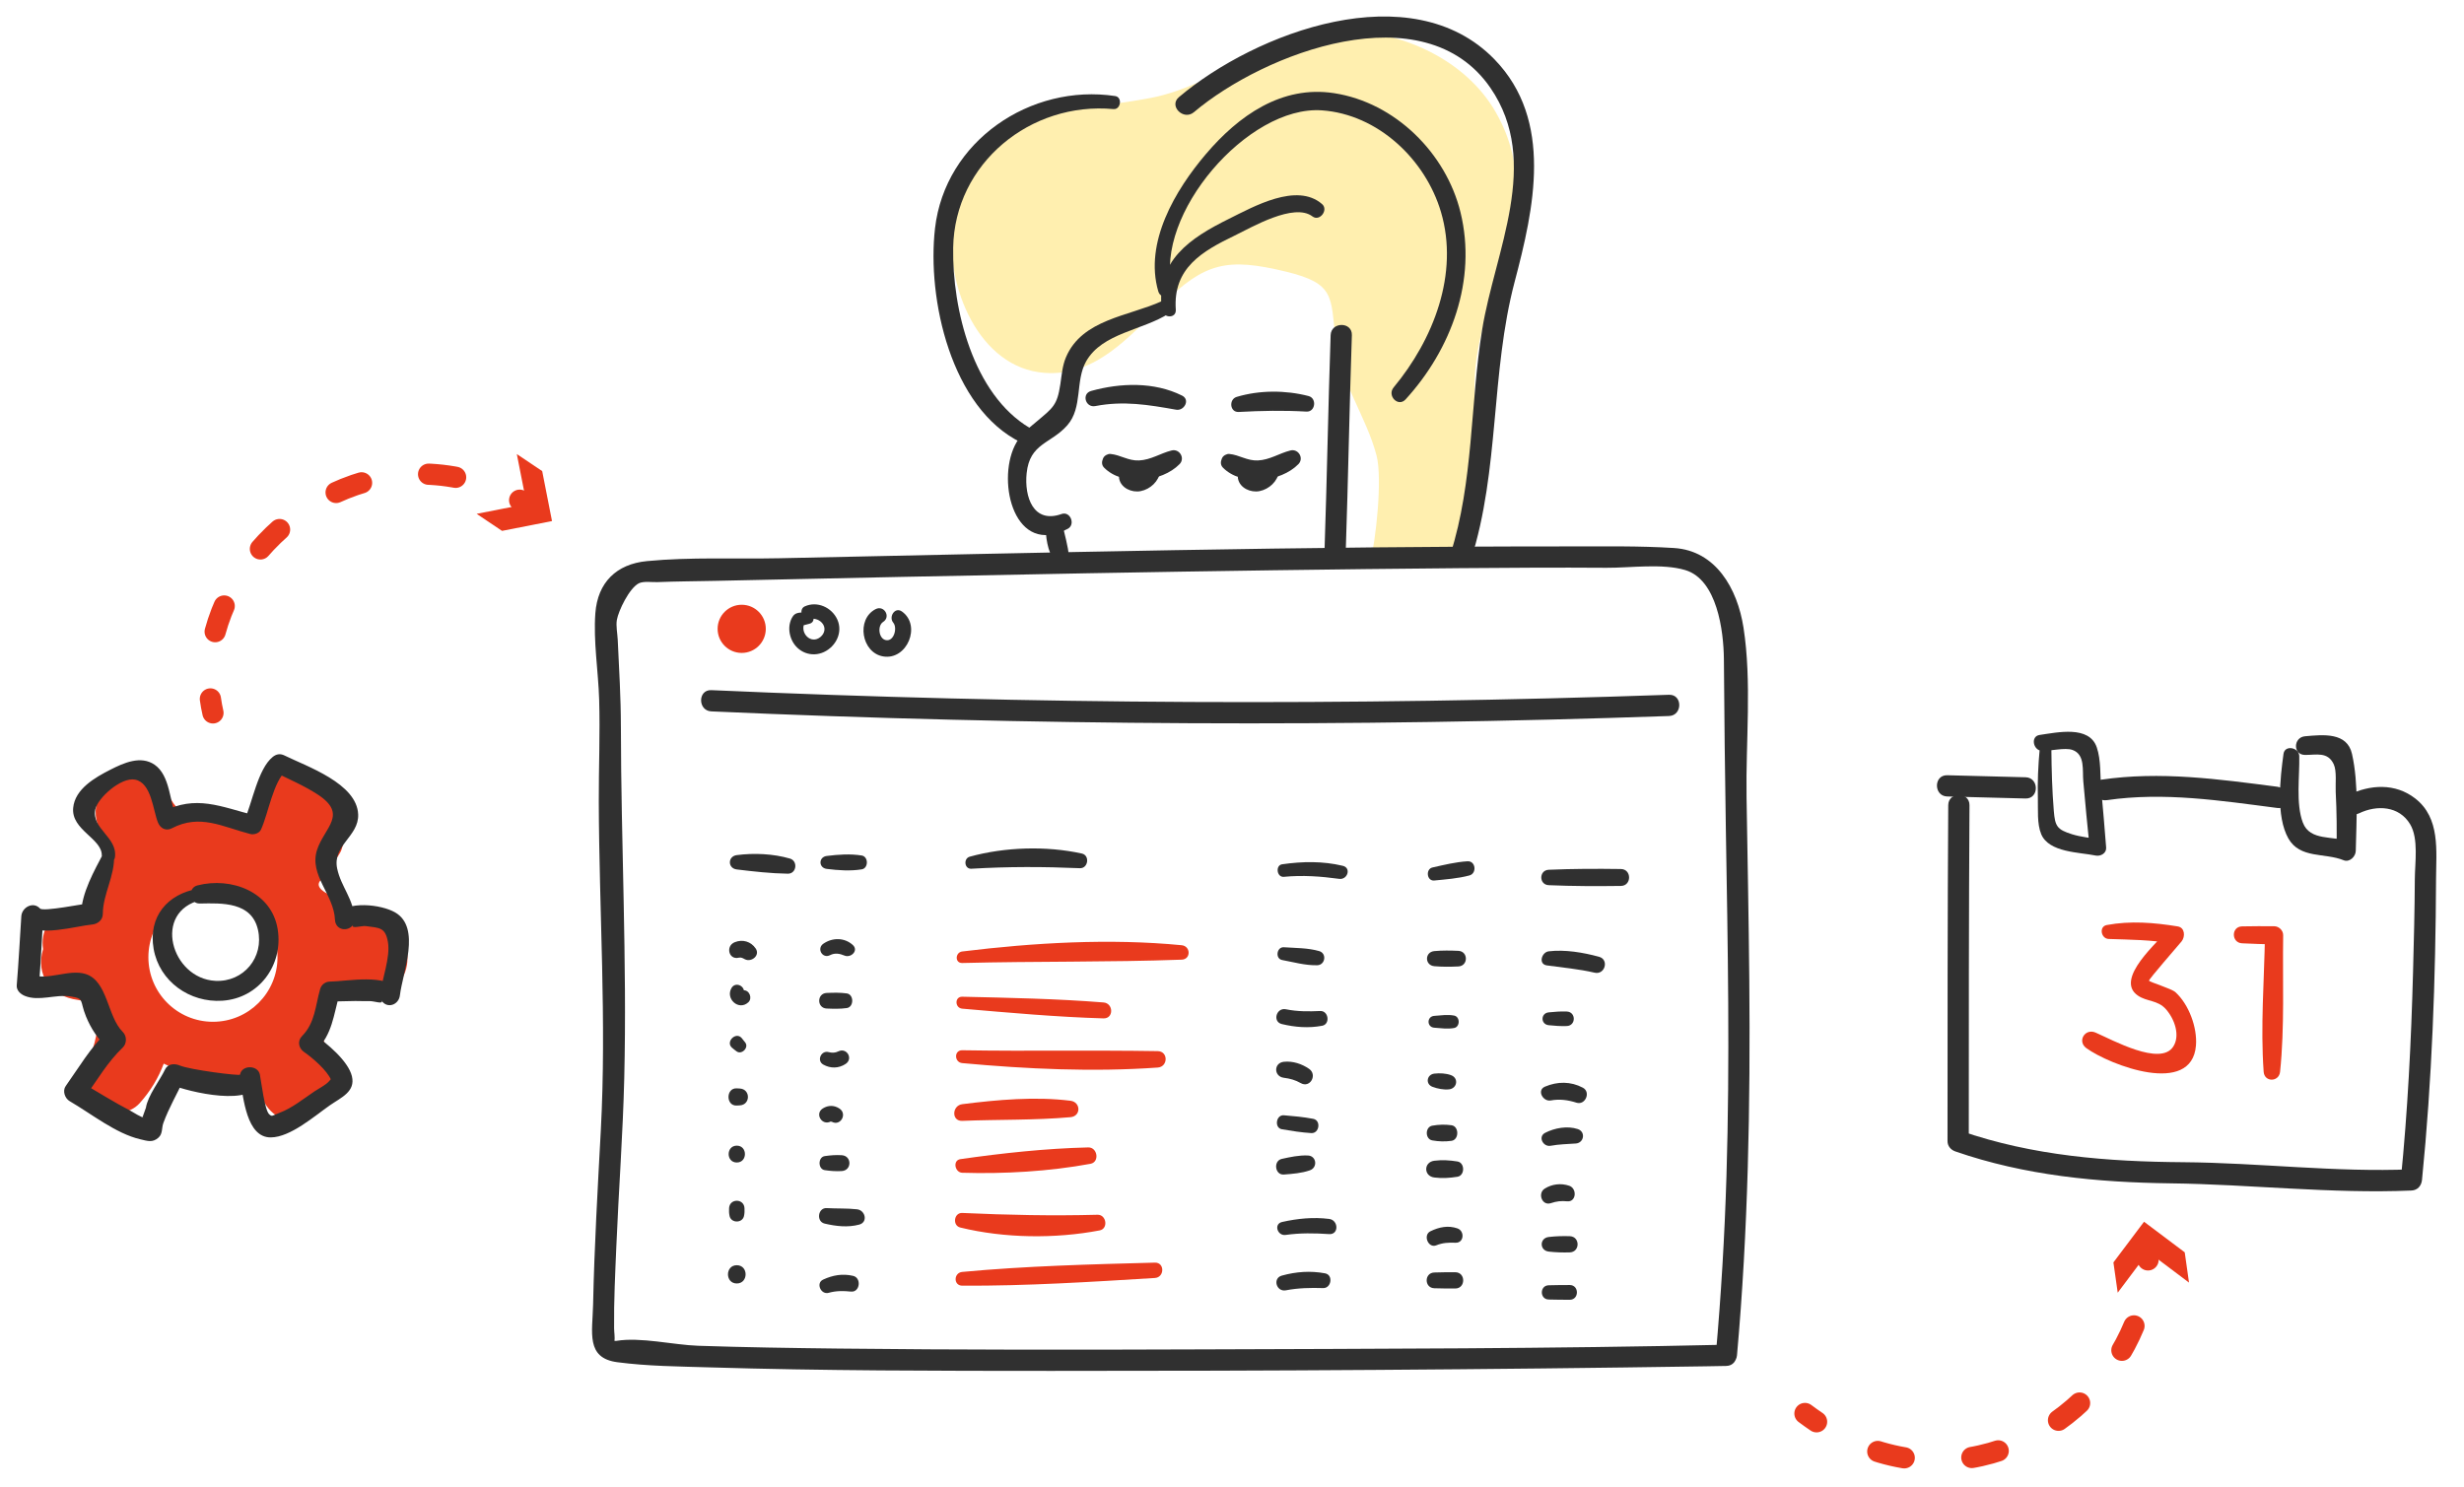 <?xml version="1.0" encoding="utf-8"?>
<!-- Generator: Adobe Illustrator 20.1.0, SVG Export Plug-In . SVG Version: 6.00 Build 0)  -->
<svg version="1.1" xmlns="http://www.w3.org/2000/svg" xmlns:xlink="http://www.w3.org/1999/xlink" x="0px" y="0px"
	 viewBox="0 0 174 105" style="enable-background:new 0 0 174 105;" xml:space="preserve">
<style type="text/css">
	.st0{fill:none;stroke:#F7FAFC;stroke-width:39.997;stroke-linecap:round;stroke-linejoin:round;}
	.st1{fill:none;stroke:#F2F6F9;stroke-width:39.997;stroke-linecap:round;stroke-linejoin:round;}
	.st2{fill:#F7FAFC;}
	.st3{fill:#F2F6F9;}
	.st4{fill:#FFFFFF;}
	.st5{fill:#FCE0DE;}
	.st6{fill:#E6E6E6;}
	.st7{fill:#FFEFAF;}
	.st8{fill:#E93A1D;}
	.st9{fill:#303030;}
	.st10{fill:#E83D25;}
	.st11{fill:#B3B3B3;}
	.st12{fill:#666666;}
	.st13{fill:none;stroke:#E93A1D;stroke-width:1.5;stroke-linecap:round;stroke-linejoin:round;}
	.st14{fill:none;stroke:#E93A1D;stroke-width:1.5;stroke-linecap:round;stroke-linejoin:round;stroke-dasharray:2.026,5.065;}
	.st15{fill:none;stroke:#E93A1D;stroke-width:1.5;stroke-linecap:round;stroke-linejoin:round;stroke-dasharray:1.893,4.732;}
	.st16{fill:#777777;}
	.st17{fill:#172DF8;}
	.st18{fill:none;stroke:#E93A1D;stroke-width:1.5;stroke-linecap:round;stroke-linejoin:round;stroke-dasharray:1.92,4.799;}
	.st19{fill:none;stroke:#E93A1D;stroke-width:1.5;stroke-linecap:round;stroke-linejoin:round;stroke-dasharray:1.92,4.799;}
</style>
<g id="back">
</g>
<g id="Layer_2">
	<path class="st8" d="M26.142,64.813c-0.257,0.011-0.524,0.039-0.788,0.061c-0.863-0.345-1.554-0.896-2.064-1.661
		c-0.923-0.452-1.032-0.878-0.327-1.277c0.086-0.528,0.967-1.36,1.159-1.942
		c0.582-1.765,0.152-3.541-1.308-4.703c-2.759-2.195-4.027-0.147-4.51,2.35
		c-1.581,0.1-3.576,0.437-5.02-0.099c-1.397-0.519-1.184-1.801-2.471-2.566
		c-1.513-0.899-3.144-0.204-3.814,1.308c-0.852,1.923,0.789,3.027,0.868,4.803c0.079,1.781-1.4,2.744-2.934,3.129
		c-1.515,0.38-2.069,1.63-1.89,2.819c-0.544,1.808,0.504,3.335,2.469,3.592c2.46,0.321,0.945,3.784,0.467,5.017
		c-0.846,2.181,2.396,3.935,3.891,2.265c0.76-0.85,1.326-1.789,1.691-2.786c0.115,0.053,0.239,0.111,0.382,0.177
		c2.412,1.117,5.12-0.158,6.728,2.576c1.428,2.428,4.775,1.19,4.994-1.353c0.122-1.42-0.426-1.973-0.898-3.244
		c-0.361-0.974-0.868-0.381-0.386-1.603c0.534-1.355,2.48-1.446,3.761-1.512c0.233-0.018,0.471-0.045,0.715-0.083
		C29.847,69.611,29.134,64.686,26.142,64.813z M15.038,72.168c-2.518,0-4.559-2.041-4.559-4.559
		s2.041-4.559,4.559-4.559c2.518,0,4.559,2.041,4.559,4.559S17.556,72.168,15.038,72.168z"/>
	<path class="st7" d="M94.32,24.022c0.357,3.053,2.16,5.383,2.887,8.148c0.428,1.629-0.052,6.07-0.457,7.558
		c2.321,0.031,4.637,0.159,6.952,0.32c0.454-1.224,0.661-5.743,0.705-7.226c0.046-1.591-0.069-3.106-0.189-4.065
		c-0.931-7.423,5.605-13.455,1.419-20.813c-2.11-3.708-6.642-5.777-10.857-5.773
		c-4.759,0.004-8.9,3.862-13.506,4.744c-6.574,1.259-12.927,0.415-14.005,9.133
		c-0.503,4.063,1.804,9.956,6.51,10.288c3.593,0.253,5.974-2.57,8.298-4.848
		c2.992-2.934,4.557-3.319,8.757-2.297C94.297,20.033,93.961,20.955,94.32,24.022z"/>
	<g>
		<g>
			<g>
				<path class="st9" d="M93.965,23.675c-0.173,5.069-0.258,10.141-0.431,15.21c-0.033,0.966,1.467,0.964,1.5,0
					c0.173-5.069,0.258-10.141,0.431-15.21C95.498,22.71,93.998,22.711,93.965,23.675L93.965,23.675z"/>
			</g>
		</g>
		<g>
			<g>
				<path class="st9" d="M103.872,39.54c2.026-6.345,1.389-13.202,3.087-19.635c1.364-5.17,2.768-11.397-1.425-15.714
					C99.662-1.853,88.675,2.275,83.251,6.861c-0.738,0.624,0.328,1.681,1.061,1.061
					c4.947-4.184,16.261-8.523,20.938-1.715c3.616,5.265,0.31,11.535-0.586,17.082
					c-0.849,5.259-0.604,10.736-2.238,15.852C102.131,40.063,103.579,40.458,103.872,39.54L103.872,39.54z"/>
			</g>
		</g>
		<g>
			<g>
				<path class="st9" d="M78.753,6.784C72.784,5.886,66.741,9.951,66.028,16.124
					c-0.576,4.984,1.133,12.722,6.08,15.129c0.685,0.333,1.273-0.635,0.603-1.032
					c-3.995-2.372-5.475-8.397-5.401-12.727c0.103-5.959,5.462-10.328,11.318-9.789
					C79.148,7.753,79.276,6.863,78.753,6.784L78.753,6.784z"/>
			</g>
		</g>
		<g>
			<g>
				<path class="st9" d="M82.778,20.312C81.488,15.167,88.123,7.427,93.346,7.794c3.966,0.279,7.317,3.473,8.412,7.183
					c1.291,4.374-0.552,9.027-3.344,12.387c-0.484,0.582,0.319,1.421,0.845,0.845
					c3.23-3.537,5.045-8.432,3.878-13.209c-1.023-4.186-4.619-7.758-8.93-8.42
					c-3.706-0.569-6.744,1.592-9.05,4.302c-2.158,2.536-4.37,6.249-3.362,9.7
					C81.979,21.213,82.938,20.95,82.778,20.312L82.778,20.312z"/>
			</g>
		</g>
		<g>
			<g>
				<path class="st9" d="M83.031,21.874c-0.21-2.953,1.883-4.136,4.16-5.237c1.212-0.586,4.189-2.341,5.494-1.349
					c0.501,0.381,1.15-0.461,0.675-0.874c-1.789-1.554-4.849,0.188-6.585,1.047
					c-2.725,1.349-5.169,2.957-4.727,6.414C82.125,22.484,83.077,22.519,83.031,21.874L83.031,21.874z"/>
			</g>
		</g>
		<g>
			<g>
				<path class="st9" d="M77.347,28.681c1.996-0.385,3.739-0.093,5.708,0.256c0.564,0.1,1.013-0.699,0.42-0.996
					c-1.963-0.982-4.351-0.906-6.423-0.328C76.358,27.807,76.654,28.815,77.347,28.681L77.347,28.681z"/>
			</g>
		</g>
		<g>
			<g>
				<path class="st9" d="M87.473,29.097c1.614-0.089,3.166-0.118,4.783-0.026c0.634,0.036,0.754-0.942,0.149-1.099
					c-1.623-0.42-3.463-0.423-5.075,0.061C86.763,28.202,86.842,29.132,87.473,29.097L87.473,29.097z"/>
			</g>
		</g>
		<g>
			<g>
				<path class="st9" d="M82.053,21.267c-2.338,1.072-5.647,1.276-6.78,3.973c-0.258,0.615-0.296,1.248-0.394,1.895
					c-0.227,1.503-0.507,1.657-1.722,2.678c-0.619,0.519-1.125,0.901-1.496,1.66
					c-1.289,2.643,0.008,7.877,3.744,5.875c0.561-0.3,0.178-1.263-0.44-1.044
					c-2,0.709-2.637-1.217-2.467-2.877c0.218-2.137,1.713-2.071,2.869-3.386
					c1.107-1.259,0.548-3.143,1.336-4.526c1.147-2.012,3.991-2.175,5.856-3.384
					C83.108,21.776,82.633,21.001,82.053,21.267L82.053,21.267z"/>
			</g>
		</g>
		<g>
			<g>
				<path class="st9" d="M77.966,33.028c1.306,1.333,4.078,1.039,5.332-0.247c0.407-0.417-0.003-1.103-0.561-0.965
					c-0.796,0.197-1.453,0.666-2.303,0.705c-0.76,0.035-1.309-0.393-2.021-0.459
					c-0.182-0.017-0.431,0.119-0.505,0.29c-0.007,0.017-0.015,0.034-0.022,0.05
					C77.792,32.618,77.792,32.85,77.966,33.028L77.966,33.028z"/>
			</g>
		</g>
		<g>
			<g>
				<path class="st9" d="M79.033,33.814c0.133,0.664,0.897,0.995,1.518,0.874c0.682-0.134,1.287-0.699,1.379-1.386
					c0.058-0.433-0.537-0.728-0.873-0.501c-0.373,0.252-0.676,0.997-1.157,0.509
					C79.517,32.921,78.935,33.326,79.033,33.814L79.033,33.814z"/>
			</g>
		</g>
		<g>
			<g>
				<path class="st9" d="M86.359,33.028c1.306,1.333,4.078,1.039,5.332-0.247c0.407-0.417-0.003-1.103-0.561-0.965
					c-0.796,0.197-1.453,0.666-2.303,0.705c-0.76,0.035-1.309-0.393-2.021-0.459
					c-0.182-0.017-0.431,0.119-0.505,0.29c-0.007,0.017-0.015,0.034-0.022,0.05
					C86.184,32.618,86.184,32.85,86.359,33.028L86.359,33.028z"/>
			</g>
		</g>
		<g>
			<g>
				<path class="st9" d="M87.425,33.814c0.133,0.664,0.897,0.995,1.518,0.874c0.682-0.134,1.287-0.699,1.379-1.386
					c0.058-0.433-0.537-0.728-0.873-0.501c-0.373,0.252-0.676,0.997-1.157,0.509
					C87.909,32.921,87.327,33.326,87.425,33.814L87.425,33.814z"/>
			</g>
		</g>
		<g>
			<g>
				<path class="st9" d="M75.489,39.362c-0.053-0.815-0.335-1.661-0.491-2.465c-0.13-0.667-1.147-0.49-1.157,0.157
					c-0.013,0.827,0.129,1.898,0.632,2.584C74.762,40.03,75.528,39.957,75.489,39.362L75.489,39.362z"/>
			</g>
		</g>
	</g>
	<g>
		<g>
			<g>
				<path class="st9" d="M121.91,94.976c-12.381,0.287-24.777,0.285-37.16,0.331
					c-8.522,0.031-17.045,0.039-25.566-0.058c-3.295-0.038-6.59-0.087-9.884-0.198
					c-1.746-0.059-4.061-0.629-5.771-0.346c-0.134,0.022-0.392-0.053-0.521-0.099
					c0.408,0.143,0.302,0.631,0.38,0.145c0.046-0.285-0.019-0.639-0.022-0.929
					c-0.022-1.935,0.077-3.875,0.158-5.807c0.165-3.958,0.464-7.914,0.559-11.874
					c0.199-8.271-0.229-16.575-0.238-24.85c-0.002-2.037-0.129-4.07-0.223-6.104
					c-0.02-0.426-0.134-0.987-0.061-1.406c0.113-0.647,0.88-2.246,1.553-2.584
					c0.324-0.163,0.938-0.068,1.315-0.083c1.345-0.054,2.694-0.059,4.04-0.088
					c17.539-0.38,35.081-0.751,52.624-0.898c3.447-0.029,6.895-0.051,10.342-0.026
					c1.675,0.012,3.946-0.326,5.572,0.162c2.24,0.672,2.713,4.274,2.728,6.314
					c0.031,4.032,0.072,8.064,0.14,12.096c0.137,8.127,0.291,16.258,0.042,24.385
					c-0.129,4.23-0.38,8.453-0.757,12.668c-0.086,0.961,1.414,0.955,1.5,0c0.791-8.828,0.95-17.684,0.869-26.543
					c-0.039-4.304-0.125-8.607-0.194-12.911c-0.061-3.881,0.382-8.113-0.215-11.946
					c-0.432-2.777-1.965-5.434-4.899-5.621c-2.463-0.157-4.949-0.112-7.416-0.114
					c-18.6-0.013-37.205,0.444-55.799,0.836c-3.077,0.065-6.258-0.094-9.323,0.202
					c-2.162,0.209-3.48,1.515-3.642,3.681c-0.148,1.982,0.209,4.099,0.269,6.091
					c0.072,2.407-0.033,4.812-0.026,7.22c0.023,7.737,0.557,15.457,0.144,23.193
					c-0.219,4.106-0.46,8.214-0.546,12.325c-0.041,1.954-0.537,3.777,1.714,4.073
					c2.145,0.282,4.341,0.298,6.499,0.363c8.042,0.244,16.094,0.246,24.139,0.249
					c15.395,0.007,30.793-0.088,46.187-0.323c0.496-0.008,0.992-0.014,1.488-0.026
					C122.874,96.454,122.877,94.954,121.91,94.976z"/>
			</g>
		</g>
		<g>
			<g>
				<path class="st9" d="M50.233,50.245c22.53,1.005,45.09,1.115,67.628,0.327c0.963-0.034,0.967-1.534,0-1.5
					c-22.538,0.787-45.098,0.677-67.628-0.327C49.268,48.702,49.27,50.202,50.233,50.245L50.233,50.245z"/>
			</g>
		</g>
		<g>
			<g>
				<path class="st9" d="M56.914,43.236c-0.254,0.037-0.579-0.003-0.794,0.156c-0.164,0.121-0.27,0.371-0.324,0.563
					c-0.115,0.409-0.056,0.861,0.118,1.243c0.396,0.871,1.392,1.261,2.268,0.856
					c0.855-0.396,1.349-1.4,0.95-2.29c-0.39-0.87-1.436-1.338-2.312-0.931c-0.409,0.19-0.223,0.94,0.238,0.879
					c0.362-0.048,0.726-0.011,0.985,0.276c0.287,0.318,0.216,0.739-0.106,1.003
					c-0.67,0.551-1.468-0.279-1.124-0.99c-0.094,0.072-0.188,0.145-0.282,0.217
					c0.205-0.049,0.404-0.111,0.609-0.158C57.691,43.938,57.444,43.159,56.914,43.236L56.914,43.236z"/>
			</g>
		</g>
		<g>
			<g>
				<path class="st9" d="M61.831,43.024c-1.387,0.715-0.996,3.078,0.533,3.338c1.695,0.289,2.719-2.187,1.327-3.173
					c-0.497-0.352-0.954,0.383-0.611,0.791c0.314,0.374,0.04,1.379-0.551,1.225
					c-0.491-0.128-0.571-1.019-0.168-1.276C62.931,43.566,62.432,42.715,61.831,43.024L61.831,43.024z"/>
			</g>
		</g>
		<circle class="st8" cx="52.377" cy="44.415" r="1.701"/>
		<g>
			<g>
				<path class="st9" d="M52.03,61.409c1.183,0.144,2.413,0.282,3.604,0.3c0.62,0.009,0.732-0.9,0.145-1.07
					c-1.18-0.342-2.534-0.4-3.749-0.243C51.382,60.479,51.376,61.33,52.03,61.409L52.03,61.409z"/>
			</g>
		</g>
		<g>
			<g>
				<path class="st9" d="M58.381,61.37c0.815,0.102,1.657,0.162,2.471,0.032c0.484-0.077,0.484-0.9,0-0.978
					c-0.812-0.13-1.657-0.07-2.471,0.032C57.795,60.53,57.794,61.297,58.381,61.37L58.381,61.37z"/>
			</g>
		</g>
		<g>
			<g>
				<path class="st9" d="M68.596,61.359c2.596-0.155,5.065-0.149,7.66-0.038c0.589,0.025,0.724-0.907,0.14-1.036
					c-2.511-0.553-5.435-0.462-7.915,0.222C68.022,60.634,68.097,61.388,68.596,61.359L68.596,61.359z"/>
			</g>
		</g>
		<g>
			<g>
				<path class="st9" d="M90.665,61.93c1.316-0.128,2.598-0.035,3.905,0.143c0.588,0.081,0.87-0.773,0.254-0.921
					c-1.415-0.34-2.846-0.313-4.279-0.109C90.046,61.115,90.159,61.979,90.665,61.93L90.665,61.93z"/>
			</g>
		</g>
		<g>
			<g>
				<path class="st9" d="M101.285,62.19c0.83-0.083,1.671-0.142,2.479-0.357c0.543-0.144,0.45-1.038-0.136-1.001
					c-0.837,0.052-1.652,0.253-2.468,0.437C100.654,61.384,100.753,62.243,101.285,62.19L101.285,62.19z"/>
			</g>
		</g>
		<g>
			<g>
				<path class="st9" d="M109.367,62.52c1.7,0.073,3.396,0.076,5.097,0.053c0.769-0.011,0.77-1.185,0-1.195
					c-1.701-0.024-3.397-0.021-5.097,0.053C108.667,61.46,108.665,62.49,109.367,62.52L109.367,62.52z"/>
			</g>
		</g>
		<g>
			<g>
				<path class="st9" d="M52.18,67.64c0.161-0.041,0.281,0.039,0.422,0.112c0.459,0.236,1.096-0.271,0.762-0.762
					c-0.337-0.494-0.924-0.668-1.484-0.44C51.223,66.817,51.455,67.823,52.18,67.64L52.18,67.64z"/>
			</g>
		</g>
		<g>
			<g>
				<path class="st9" d="M51.653,69.788c-0.439,0.76,0.519,1.628,1.192,1.004c0.306-0.284,0.079-0.878-0.352-0.85
					c-0.102,0.011-0.089,0.083,0.039,0.216C52.645,69.64,51.935,69.3,51.653,69.788L51.653,69.788z"/>
			</g>
		</g>
		<g>
			<g>
				<path class="st9" d="M51.688,73.997c0.106,0.094,0.212,0.176,0.327,0.26c0.357,0.263,0.88-0.26,0.617-0.617
					c-0.084-0.114-0.167-0.22-0.26-0.327C51.959,72.845,51.22,73.584,51.688,73.997L51.688,73.997z"/>
			</g>
		</g>
		<g>
			<g>
				<path class="st9" d="M52.03,78.084c0.071-0.004,0.142-0.008,0.212-0.012c0.765-0.042,0.766-1.147,0-1.19
					c-0.071-0.004-0.142-0.008-0.212-0.012C51.25,76.828,51.248,78.127,52.03,78.084L52.03,78.084z"/>
			</g>
		</g>
		<g>
			<g>
				<path class="st9" d="M52.03,82.107c0.765,0,0.767-1.19,0-1.19C51.265,80.918,51.263,82.107,52.03,82.107
					L52.03,82.107z"/>
			</g>
		</g>
		<g>
			<g>
				<path class="st9" d="M51.485,85.335c-0.01,0.199-0.007,0.369,0.039,0.564c0.118,0.5,0.893,0.5,1.011,0
					c0.046-0.195,0.049-0.365,0.039-0.564C52.54,84.634,51.52,84.633,51.485,85.335L51.485,85.335z"/>
			</g>
		</g>
		<g>
			<g>
				<path class="st9" d="M52.03,90.651c0.829,0,0.831-1.289,0-1.289C51.201,89.362,51.199,90.651,52.03,90.651
					L52.03,90.651z"/>
			</g>
		</g>
		<g>
			<g>
				<path class="st9" d="M58.618,67.462c0.337-0.173,0.678-0.113,1.014,0.029c0.456,0.193,1.029-0.356,0.582-0.755
					c-0.59-0.526-1.427-0.525-2.069-0.084C57.649,66.992,58.077,67.74,58.618,67.462L58.618,67.462z"/>
			</g>
		</g>
		<g>
			<g>
				<path class="st9" d="M58.381,71.233c0.48,0.019,0.939,0.034,1.417-0.034c0.512-0.073,0.512-0.961,0-1.034
					c-0.477-0.068-0.936-0.052-1.417-0.034C57.673,70.159,57.671,71.205,58.381,71.233L58.381,71.233z"/>
			</g>
		</g>
		<g>
			<g>
				<path class="st9" d="M58.137,75.191c0.508,0.286,1.093,0.277,1.581-0.048c0.552-0.368,0.076-1.175-0.517-0.885
					c-0.232,0.113-0.448,0.114-0.691,0.05C57.986,74.17,57.652,74.917,58.137,75.191L58.137,75.191z"/>
			</g>
		</g>
		<g>
			<g>
				<path class="st9" d="M58.653,79.217c0.028,0.004,0.056,0.008,0.084,0.012c0.612,0.338,1.12-0.549,0.544-0.931
					c-0.373-0.248-0.794-0.246-1.172-0.012C57.515,78.655,58.035,79.524,58.653,79.217L58.653,79.217z"/>
			</g>
		</g>
		<g>
			<g>
				<path class="st9" d="M58.244,82.648c0.408,0.059,0.786,0.088,1.199,0.063c0.72-0.044,0.721-1.074,0-1.119
					c-0.413-0.026-0.79,0.004-1.199,0.062C57.752,81.724,57.752,82.578,58.244,82.648L58.244,82.648z"/>
			</g>
		</g>
		<g>
			<g>
				<path class="st9" d="M58.233,86.422c0.798,0.189,1.637,0.284,2.437,0.073c0.641-0.169,0.438-1.016-0.146-1.082
					c-0.708-0.08-1.43-0.043-2.143-0.085C57.755,85.293,57.624,86.278,58.233,86.422L58.233,86.422z"/>
			</g>
		</g>
		<g>
			<g>
				<path class="st9" d="M58.517,91.311c0.525-0.147,1.037-0.144,1.575-0.087c0.636,0.067,0.764-0.968,0.15-1.111
					c-0.741-0.172-1.435-0.052-2.118,0.266C57.593,90.627,57.971,91.464,58.517,91.311L58.517,91.311z"/>
			</g>
		</g>
		<g>
			<g>
				<path class="st8" d="M67.952,68.017c5.159-0.132,10.343-0.048,15.494-0.236c0.666-0.024,0.644-0.957,0-1.02
					c-5.073-0.493-10.445-0.179-15.494,0.441C67.448,67.264,67.414,68.031,67.952,68.017L67.952,68.017z"/>
			</g>
		</g>
		<g>
			<g>
				<path class="st8" d="M67.952,71.242c3.316,0.286,6.647,0.588,9.974,0.686c0.731,0.021,0.713-1.068,0-1.125
					c-3.314-0.265-6.652-0.328-9.974-0.405C67.402,70.385,67.419,71.196,67.952,71.242L67.952,71.242z"/>
			</g>
		</g>
		<g>
			<g>
				<path class="st8" d="M67.952,75.087c4.554,0.419,9.235,0.637,13.802,0.314c0.738-0.052,0.755-1.148,0-1.16
					c-4.598-0.077-9.201,0.015-13.802-0.062C67.359,74.169,67.38,75.034,67.952,75.087L67.952,75.087z"/>
			</g>
		</g>
		<g>
			<g>
				<path class="st8" d="M67.952,79.166c2.533-0.103,5.12-0.035,7.642-0.26c0.756-0.068,0.735-1.069,0-1.16
					c-2.485-0.31-5.165-0.071-7.642,0.242C67.224,78.081,67.174,79.198,67.952,79.166L67.952,79.166z"/>
			</g>
		</g>
		<g>
			<g>
				<path class="st8" d="M67.952,82.831c2.949,0.092,6.152-0.095,9.055-0.632c0.657-0.122,0.499-1.172-0.157-1.157
					c-2.97,0.069-6.087,0.405-9.029,0.828C67.259,81.951,67.424,82.815,67.952,82.831L67.952,82.831z"/>
			</g>
		</g>
		<g>
			<g>
				<path class="st8" d="M67.813,86.7c3.116,0.762,6.699,0.803,9.842,0.203c0.626-0.119,0.478-1.122-0.149-1.105
					c-3.222,0.086-6.337,0.018-9.553-0.128C67.362,85.643,67.239,86.56,67.813,86.7L67.813,86.7z"/>
			</g>
		</g>
		<g>
			<g>
				<path class="st8" d="M67.952,90.807c4.535,0.023,9.078-0.266,13.602-0.544c0.69-0.043,0.703-1.103,0-1.084
					c-4.533,0.121-9.085,0.234-13.602,0.656C67.34,89.891,67.315,90.804,67.952,90.807L67.952,90.807z"/>
			</g>
		</g>
		<g>
			<g>
				<path class="st9" d="M90.543,67.807c0.821,0.153,1.631,0.386,2.474,0.368c0.571-0.012,0.697-0.842,0.136-1.001
					c-0.813-0.231-1.653-0.211-2.487-0.27C90.153,66.868,90.031,67.712,90.543,67.807L90.543,67.807z"/>
			</g>
		</g>
		<g>
			<g>
				<path class="st9" d="M90.521,72.33c0.944,0.226,1.889,0.299,2.846,0.119c0.587-0.111,0.454-1.07-0.141-1.042
					c-0.813,0.039-1.616,0.042-2.417-0.122C90.131,71.145,89.838,72.166,90.521,72.33L90.521,72.33z"/>
			</g>
		</g>
		<g>
			<g>
				<path class="st9" d="M90.665,76.124c0.433,0.054,0.808,0.157,1.189,0.375c0.66,0.377,1.198-0.584,0.589-1.007
					c-0.509-0.353-1.153-0.564-1.778-0.499C89.933,75.069,89.944,76.035,90.665,76.124L90.665,76.124z"/>
			</g>
		</g>
		<g>
			<g>
				<path class="st9" d="M90.531,79.761c0.685,0.116,1.374,0.227,2.068,0.269c0.57,0.034,0.707-0.898,0.136-1.007
					c-0.683-0.13-1.377-0.195-2.07-0.251C90.105,78.726,89.969,79.667,90.531,79.761L90.531,79.761z"/>
			</g>
		</g>
		<g>
			<g>
				<path class="st9" d="M90.665,82.957c0.615-0.047,1.251-0.094,1.835-0.298c0.564-0.197,0.475-1.02-0.142-1.047
					c-0.619-0.027-1.241,0.108-1.843,0.241C89.904,81.987,90.027,83.006,90.665,82.957L90.665,82.957z"/>
			</g>
		</g>
		<g>
			<g>
				<path class="st9" d="M90.791,87.223c1.021-0.146,2.042-0.128,3.068-0.059c0.701,0.048,0.667-0.99,0-1.072
					c-1.116-0.139-2.227-0.03-3.32,0.216C89.929,86.445,90.204,87.307,90.791,87.223L90.791,87.223z"/>
			</g>
		</g>
		<g>
			<g>
				<path class="st9" d="M90.808,91.134c0.865-0.167,1.744-0.186,2.623-0.157c0.586,0.02,0.737-0.931,0.141-1.042
					c-1.034-0.192-2.038-0.119-3.05,0.159C89.845,90.28,90.134,91.265,90.808,91.134L90.808,91.134z"/>
			</g>
		</g>
		<g>
			<g>
				<path class="st9" d="M101.285,68.242c0.563,0.052,1.135,0.044,1.699,0.018c0.708-0.033,0.71-1.069,0-1.102
					c-0.564-0.026-1.136-0.034-1.699,0.018C100.6,67.239,100.599,68.179,101.285,68.242L101.285,68.242z"/>
			</g>
		</g>
		<g>
			<g>
				<path class="st9" d="M101.285,72.587c0.466,0.034,0.934,0.106,1.396,0.022c0.436-0.08,0.436-0.801,0-0.881
					c-0.462-0.085-0.93-0.012-1.396,0.022C100.746,71.788,100.745,72.549,101.285,72.587L101.285,72.587z"/>
			</g>
		</g>
		<g>
			<g>
				<path class="st9" d="M101.159,76.762c0.352,0.133,0.797,0.221,1.173,0.178c0.569-0.066,0.695-0.794,0.136-1.001
					c-0.357-0.133-0.806-0.154-1.182-0.109C100.755,75.894,100.638,76.566,101.159,76.762L101.159,76.762z"/>
			</g>
		</g>
		<g>
			<g>
				<path class="st9" d="M101.142,80.546c0.457,0.081,0.898,0.094,1.357,0.031c0.545-0.075,0.546-1.027,0-1.102
					c-0.459-0.063-0.9-0.05-1.357,0.031C100.627,79.597,100.627,80.454,101.142,80.546L101.142,80.546z"/>
			</g>
		</g>
		<g>
			<g>
				<path class="st9" d="M101.285,83.166c0.553,0.071,1.087,0.037,1.635-0.052c0.534-0.087,0.534-0.992,0-1.079
					c-0.548-0.089-1.083-0.123-1.635-0.052C100.526,82.079,100.524,83.069,101.285,83.166L101.285,83.166z"/>
			</g>
		</g>
		<g>
			<g>
				<path class="st9" d="M101.429,87.955c0.445-0.181,0.878-0.201,1.353-0.181c0.607,0.026,0.664-0.83,0.137-1.013
					c-0.656-0.228-1.296-0.094-1.907,0.203C100.467,87.229,100.857,88.188,101.429,87.955L101.429,87.955z"/>
			</g>
		</g>
		<g>
			<g>
				<path class="st9" d="M101.285,90.988c0.496,0.016,0.99,0.021,1.486,0.018c0.739-0.006,0.74-1.143,0-1.148
					c-0.496-0.004-0.99,0.002-1.486,0.018C100.569,89.898,100.568,90.965,101.285,90.988L101.285,90.988z"/>
			</g>
		</g>
		<g>
			<g>
				<path class="st9" d="M109.233,68.186c1.137,0.159,2.253,0.253,3.376,0.515c0.729,0.17,1.037-0.927,0.31-1.124
					c-1.119-0.304-2.392-0.522-3.551-0.386C108.86,67.25,108.614,68.1,109.233,68.186L109.233,68.186z"/>
			</g>
		</g>
		<g>
			<g>
				<path class="st9" d="M109.367,72.41c0.43,0.044,0.842,0.075,1.274,0.059c0.659-0.025,0.661-1,0-1.025
					c-0.432-0.017-0.844,0.015-1.274,0.059C108.784,71.561,108.783,72.35,109.367,72.41L109.367,72.41z"/>
			</g>
		</g>
		<g>
			<g>
				<path class="st9" d="M109.509,77.725c0.63-0.115,1.215-0.035,1.819,0.158c0.622,0.199,1.031-0.753,0.447-1.06
					c-0.861-0.454-1.792-0.447-2.677-0.072C108.506,77.001,108.959,77.825,109.509,77.725L109.509,77.725z"/>
			</g>
		</g>
		<g>
			<g>
				<path class="st9" d="M109.501,80.926c0.604-0.112,1.171-0.116,1.78-0.161c0.58-0.043,0.707-0.829,0.138-1.019
					c-0.734-0.244-1.627-0.082-2.304,0.264C108.58,80.284,108.973,81.024,109.501,80.926L109.501,80.926z"/>
			</g>
		</g>
		<g>
			<g>
				<path class="st9" d="M109.517,84.979c0.398-0.133,0.728-0.174,1.147-0.131c0.656,0.069,0.716-0.909,0.149-1.099
					c-0.581-0.195-1.207-0.125-1.729,0.202C108.563,84.276,108.89,85.188,109.517,84.979L109.517,84.979z"/>
			</g>
		</g>
		<g>
			<g>
				<path class="st9" d="M109.367,88.399c0.496,0.057,0.988,0.072,1.486,0.056c0.735-0.024,0.736-1.118,0-1.143
					c-0.499-0.016-0.991-0.002-1.486,0.056C108.706,87.444,108.704,88.322,109.367,88.399L109.367,88.399z"/>
			</g>
		</g>
		<g>
			<g>
				<path class="st9" d="M109.367,91.785c0.496,0.009,0.991,0.021,1.486,0.018c0.671-0.005,0.672-1.038,0-1.043
					c-0.496-0.004-0.991,0.008-1.486,0.018C108.719,90.789,108.718,91.773,109.367,91.785L109.367,91.785z"/>
			</g>
		</g>
	</g>
	<g>
		<g>
			<path class="st9" d="M8.117,60.55c0.194-1.425-1.657-1.993-1.388-3.374c0.155-0.798,1.81-2.304,2.808-2.111
				c1.168,0.225,1.267,2.181,1.621,3.037c0.168,0.407,0.561,0.616,0.979,0.398
				c1.996-1.039,3.585-0.095,5.53,0.404c0.266,0.068,0.637-0.04,0.762-0.31
				c0.514-1.109,0.872-3.432,1.789-4.166c-0.275,0.035-0.55,0.071-0.825,0.106c1.017,0.504,2.085,0.957,3.038,1.578
				c2.166,1.413,0.482,2.328-0.037,3.9c-0.592,1.791,1.182,3.148,1.261,4.948
				c0.032,0.733,0.892,0.89,1.296,0.351c-0.248,0.331,0.603,0.06,0.872,0.097
				c0.954,0.133,1.389,0.067,1.572,1.127c0.187,1.082-0.43,2.641-0.565,3.769
				c0.437-0.118,0.874-0.237,1.31-0.355c-0.796-1.225-3.633-0.634-4.849-0.619
				c-0.315,0.004-0.594,0.217-0.681,0.519c-0.343,1.181-0.349,2.386-1.287,3.335
				c-0.34,0.344-0.231,0.859,0.144,1.115c0.585,0.4,1.656,1.321,1.914,1.984c0.064,0.166,0.45-0.626-0.149,0.089
				c-0.213,0.254-0.757,0.531-1.026,0.712c-0.752,0.507-1.596,1.189-2.454,1.508
				c-0.536,0.199-0.524,0.309-0.745,0.105c-0.316-0.29-0.558-2.295-0.655-2.798c-0.131-0.685-1.283-0.702-1.401,0
				c-0.018,0.107-3.546-0.34-4.261-0.646c-0.347-0.149-0.835-0.132-1.026,0.269
				c-0.376,0.789-1.228,1.863-1.361,2.721c-0.079,0.221-0.159,0.442-0.238,0.663
				c0.468,0.174,0.527,0.19,0.176,0.048c-0.263-0.007-0.815-0.391-1.018-0.496
				c-1.2-0.624-2.347-1.346-3.512-2.031c0.094,0.357,0.187,0.714,0.281,1.071
				c0.863-1.197,1.597-2.482,2.673-3.508c0.306-0.292,0.298-0.819,0-1.112c-1.095-1.078-1.046-3.586-2.618-4.085
				c-1.177-0.374-2.705,0.504-3.871,0.036c0.192,0.252,0.384,0.505,0.577,0.757
				c0.127-1.622,0.203-3.247,0.3-4.871c-0.44,0.182-0.881,0.365-1.321,0.547
				c0.9,0.974,3.658,0.137,4.766,0.037c0.412-0.037,0.763-0.32,0.764-0.764
				c0.004-1.377,0.85-2.657,0.793-4.111c-0.015-0.369-0.542-0.56-0.732-0.198
				c-0.652,1.246-1.579,2.862-1.589,4.309c0.255-0.255,0.509-0.509,0.764-0.764
				c-0.565,0.048-3.447,0.641-3.672,0.396c-0.482-0.526-1.28-0.083-1.321,0.547
				c-0.105,1.624-0.188,3.249-0.323,4.871c-0.031,0.371,0.272,0.633,0.577,0.757
				c0.98,0.398,2.174-0.121,3.181,0.03c1.066,0.159,0.657,0.259,1.135,1.424c0.36,0.876,0.81,1.534,1.479,2.192
				c0-0.371,0-0.741,0-1.112c-1.171,1.119-1.981,2.517-2.913,3.829c-0.245,0.344-0.06,0.874,0.281,1.071
				c1.519,0.882,3.267,2.295,4.99,2.692c0.486,0.112,0.863,0.259,1.279-0.119c0.312-0.283,0.21-0.665,0.347-1.04
				c0.388-1.059,0.947-2.014,1.423-3.032c-0.282,0.115-0.565,0.23-0.847,0.345
				c1.138,0.476,5.919,1.671,6.24-0.339c-0.467,0-0.934,0-1.401,0c0.249,1.244,0.444,4.061,2.167,4.051
				c1.399-0.008,3.109-1.53,4.186-2.275c0.788-0.545,1.805-0.956,1.545-2.043
				c-0.26-1.09-1.792-2.35-2.665-2.945c0.048,0.372,0.096,0.744,0.144,1.115
				c1.145-1.163,1.207-2.445,1.645-3.964c-0.227,0.173-0.454,0.346-0.681,0.519
				c0.6-0.008,1.199-0.039,1.799-0.041c0.332-0.001,0.668,0.018,1,0.007
				c0.329-0.01,1.042,0.264,0.836-0.051c0.405,0.621,1.23,0.323,1.31-0.355
				c0.193-1.625,1.521-4.783-0.336-5.858c-0.984-0.57-3.394-0.849-4.151,0.163
				c0.432,0.117,0.864,0.234,1.296,0.351c-0.068-1.48-0.963-2.302-1.239-3.612
				c-0.346-1.64,1.535-2.272,1.483-3.813c-0.074-2.2-3.636-3.402-5.21-4.176
				c-0.3-0.148-0.573-0.097-0.825,0.106c-1.05,0.846-1.452,3.274-1.992,4.448
				c0.254-0.103,0.508-0.207,0.762-0.31c-2.431-0.616-4.191-1.495-6.561-0.254
				c0.326,0.133,0.653,0.266,0.979,0.398c-0.467-1.12-0.429-2.976-1.53-3.733
				c-0.975-0.671-2.181-0.127-3.117,0.349c-1.076,0.547-2.509,1.36-2.632,2.703
				c-0.143,1.563,2.046,2.163,2.021,3.358C7.174,60.944,8.044,61.09,8.117,60.55z"/>
		</g>
	</g>
	<g>
		<g>
			<path class="st9" d="M13.999,62.769c-2.169,0.36-3.549,1.974-3.149,4.253c0.404,2.305,2.553,3.81,4.848,3.659
				c2.59-0.17,4.316-2.518,3.912-5.045c-0.422-2.647-3.278-3.719-5.675-3.098
				c-0.706,0.183-0.566,1.292,0.173,1.278c1.588-0.032,3.657-0.118,4.107,1.847
				c0.448,1.952-1.019,3.716-3.006,3.614c-3.119-0.159-4.483-4.906-0.993-5.715
				C14.74,63.439,14.51,62.684,13.999,62.769z"/>
		</g>
	</g>
	<g>
		<g>
			<path class="st9" d="M143.041,54.898c-1.845-0.048-3.69-0.096-5.535-0.143c-0.966-0.025-0.965,1.475,0,1.5
				c1.845,0.048,3.69,0.096,5.535,0.143C144.006,56.423,144.006,54.923,143.041,54.898L143.041,54.898z"/>
		</g>
	</g>
	<g>
		<g>
			<path class="st9" d="M160.822,55.568c-4.169-0.539-8.252-1.111-12.445-0.499c-0.952,0.139-0.547,1.585,0.399,1.446
				c4.037-0.59,8.039,0.035,12.046,0.553C161.776,57.191,161.768,55.69,160.822,55.568L160.822,55.568z"/>
		</g>
	</g>
	<g>
		<g>
			<path class="st9" d="M137.578,56.872c-0.049,7.91-0.05,15.82-0.05,23.73c0,0.347,0.236,0.614,0.551,0.723
				c4.909,1.7,10.032,2.189,15.2,2.254c5.664,0.071,11.344,0.747,17.005,0.508c0.436-0.018,0.708-0.331,0.75-0.75
				c0.708-7.054,0.96-14.161,0.992-21.248c0.009-2.01,0.31-4.314-1.476-5.698
				c-1.413-1.095-3.181-0.982-4.714-0.243c-0.87,0.419-0.11,1.712,0.757,1.295
				c1.245-0.599,2.825-0.538,3.608,0.782c0.604,1.018,0.331,2.726,0.326,3.864
				c-0.01,2.187-0.067,4.372-0.125,6.558c-0.131,4.908-0.376,9.805-0.867,14.691c0.25-0.25,0.5-0.5,0.75-0.75
				c-5.372,0.226-10.735-0.462-16.107-0.501c-5.338-0.038-10.622-0.449-15.7-2.208
				c0.183,0.241,0.367,0.482,0.551,0.723c0-7.91,0.001-15.82,0.05-23.73
				C139.084,55.906,137.584,55.905,137.578,56.872L137.578,56.872z"/>
		</g>
	</g>
	<g>
		<g>
			<path class="st9" d="M144.038,52.901c-0.108,1.164-0.162,2.326-0.13,3.496c0.021,0.78-0.07,1.778,0.235,2.516
				c0.539,1.306,2.691,1.275,3.849,1.514c0.344,0.071,0.767-0.161,0.738-0.562
				c-0.1-1.368-0.228-2.733-0.348-4.099c-0.084-0.951-0.004-2.084-0.316-2.986
				c-0.538-1.559-2.777-1.05-4.032-0.871c-0.663,0.095-0.459,1.093,0.152,1.122
				c0.592,0.028,1.629-0.254,2.168-0.062c0.902,0.321,0.691,1.446,0.762,2.211c0.145,1.562,0.279,3.125,0.447,4.684
				c0.246-0.187,0.492-0.375,0.738-0.562c-0.646-0.122-1.357-0.183-1.984-0.38
				c-1.056-0.331-1.195-0.564-1.284-1.654c-0.119-1.453-0.158-2.911-0.171-4.369
				C144.859,52.361,144.086,52.38,144.038,52.901L144.038,52.901z"/>
		</g>
	</g>
	<g>
		<g>
			<path class="st9" d="M161.254,53.246c-0.235,1.705-0.544,4.404,0.344,5.974c0.818,1.445,2.578,0.999,3.897,1.537
				c0.426,0.174,0.853-0.259,0.862-0.656c0.046-2.189,0.217-4.703-0.266-6.851
				c-0.346-1.538-2.018-1.365-3.32-1.247c-0.831,0.075-0.863,1.313,0,1.318c0.801,0.005,1.61-0.25,2.032,0.664
				c0.222,0.48,0.109,1.411,0.137,1.943c0.073,1.391,0.085,2.781,0.056,4.173c0.287-0.219,0.574-0.438,0.862-0.656
				c-1.081-0.44-2.73-0.012-3.237-1.341c-0.51-1.339-0.219-3.295-0.255-4.707
				C162.349,52.79,161.344,52.59,161.254,53.246L161.254,53.246z"/>
		</g>
	</g>
	<g>
		<g>
			<path class="st8" d="M148.909,66.319c1.536,0.052,3.015,0.057,4.539,0.33c-0.093-0.351-0.185-0.702-0.278-1.054
				c-0.707,0.879-3.915,3.562-2.191,4.728c0.642,0.434,1.39,0.305,1.965,0.95
				c0.618,0.693,1.033,1.865,0.521,2.653c-0.908,1.397-4.288-0.476-5.481-0.994
				c-0.75-0.326-1.322,0.617-0.645,1.103c1.658,1.19,7.442,3.424,7.733-0.192
				c0.102-1.271-0.503-2.907-1.453-3.768c-0.276-0.25-1.817-0.711-1.862-0.809
				c-0.04-0.086,2.101-2.522,2.304-2.78c0.258-0.327,0.243-0.969-0.278-1.054
				c-1.67-0.272-3.335-0.408-5.007-0.098C148.202,65.441,148.365,66.301,148.909,66.319L148.909,66.319z"/>
		</g>
	</g>
	<g>
		<g>
			<path class="st8" d="M158.325,66.625c0.755,0.039,1.507,0.061,2.263,0.078c-0.214-0.214-0.428-0.428-0.642-0.642
				c-0.055,3.187-0.321,6.456-0.094,9.636c0.054,0.754,1.084,0.738,1.16,0c0.329-3.171,0.169-6.447,0.218-9.636
				c0.005-0.349-0.298-0.64-0.642-0.642c-0.755-0.005-1.508-0.005-2.263,0.011
				C157.553,65.446,157.559,66.586,158.325,66.625L158.325,66.625z"/>
		</g>
	</g>
	<g>
		<g>
			<path class="st13" d="M15.038,50.35c-0.075-0.326-0.135-0.654-0.18-0.983"/>
			<path class="st18" d="M15.195,44.613c1.998-7.347,10.493-13.45,19.301-10.272"/>
			<path class="st13" d="M36.697,35.331c0.29,0.157,0.579,0.325,0.868,0.503"/>
			<g>
				<polygon class="st8" points="33.66,36.292 37.19,35.599 36.496,32.07 38.288,33.274 38.981,36.803 35.452,37.496 
									"/>
			</g>
		</g>
	</g>
	<g>
		<g>
			<path class="st13" d="M151.659,87.986c0.024,0.333,0.033,0.666,0.028,0.999"/>
			<path class="st19" d="M150.694,93.649c-2.89,7.009-11.633,12.229-20.323,7.982"/>
			<path class="st13" d="M128.28,100.419c-0.273-0.184-0.546-0.378-0.819-0.583"/>
			<g>
				<polygon class="st8" points="149.546,91.302 151.707,88.426 154.581,90.589 154.279,88.451 151.405,86.29 
					149.243,89.164 				"/>
			</g>
		</g>
	</g>
</g>
</svg>
